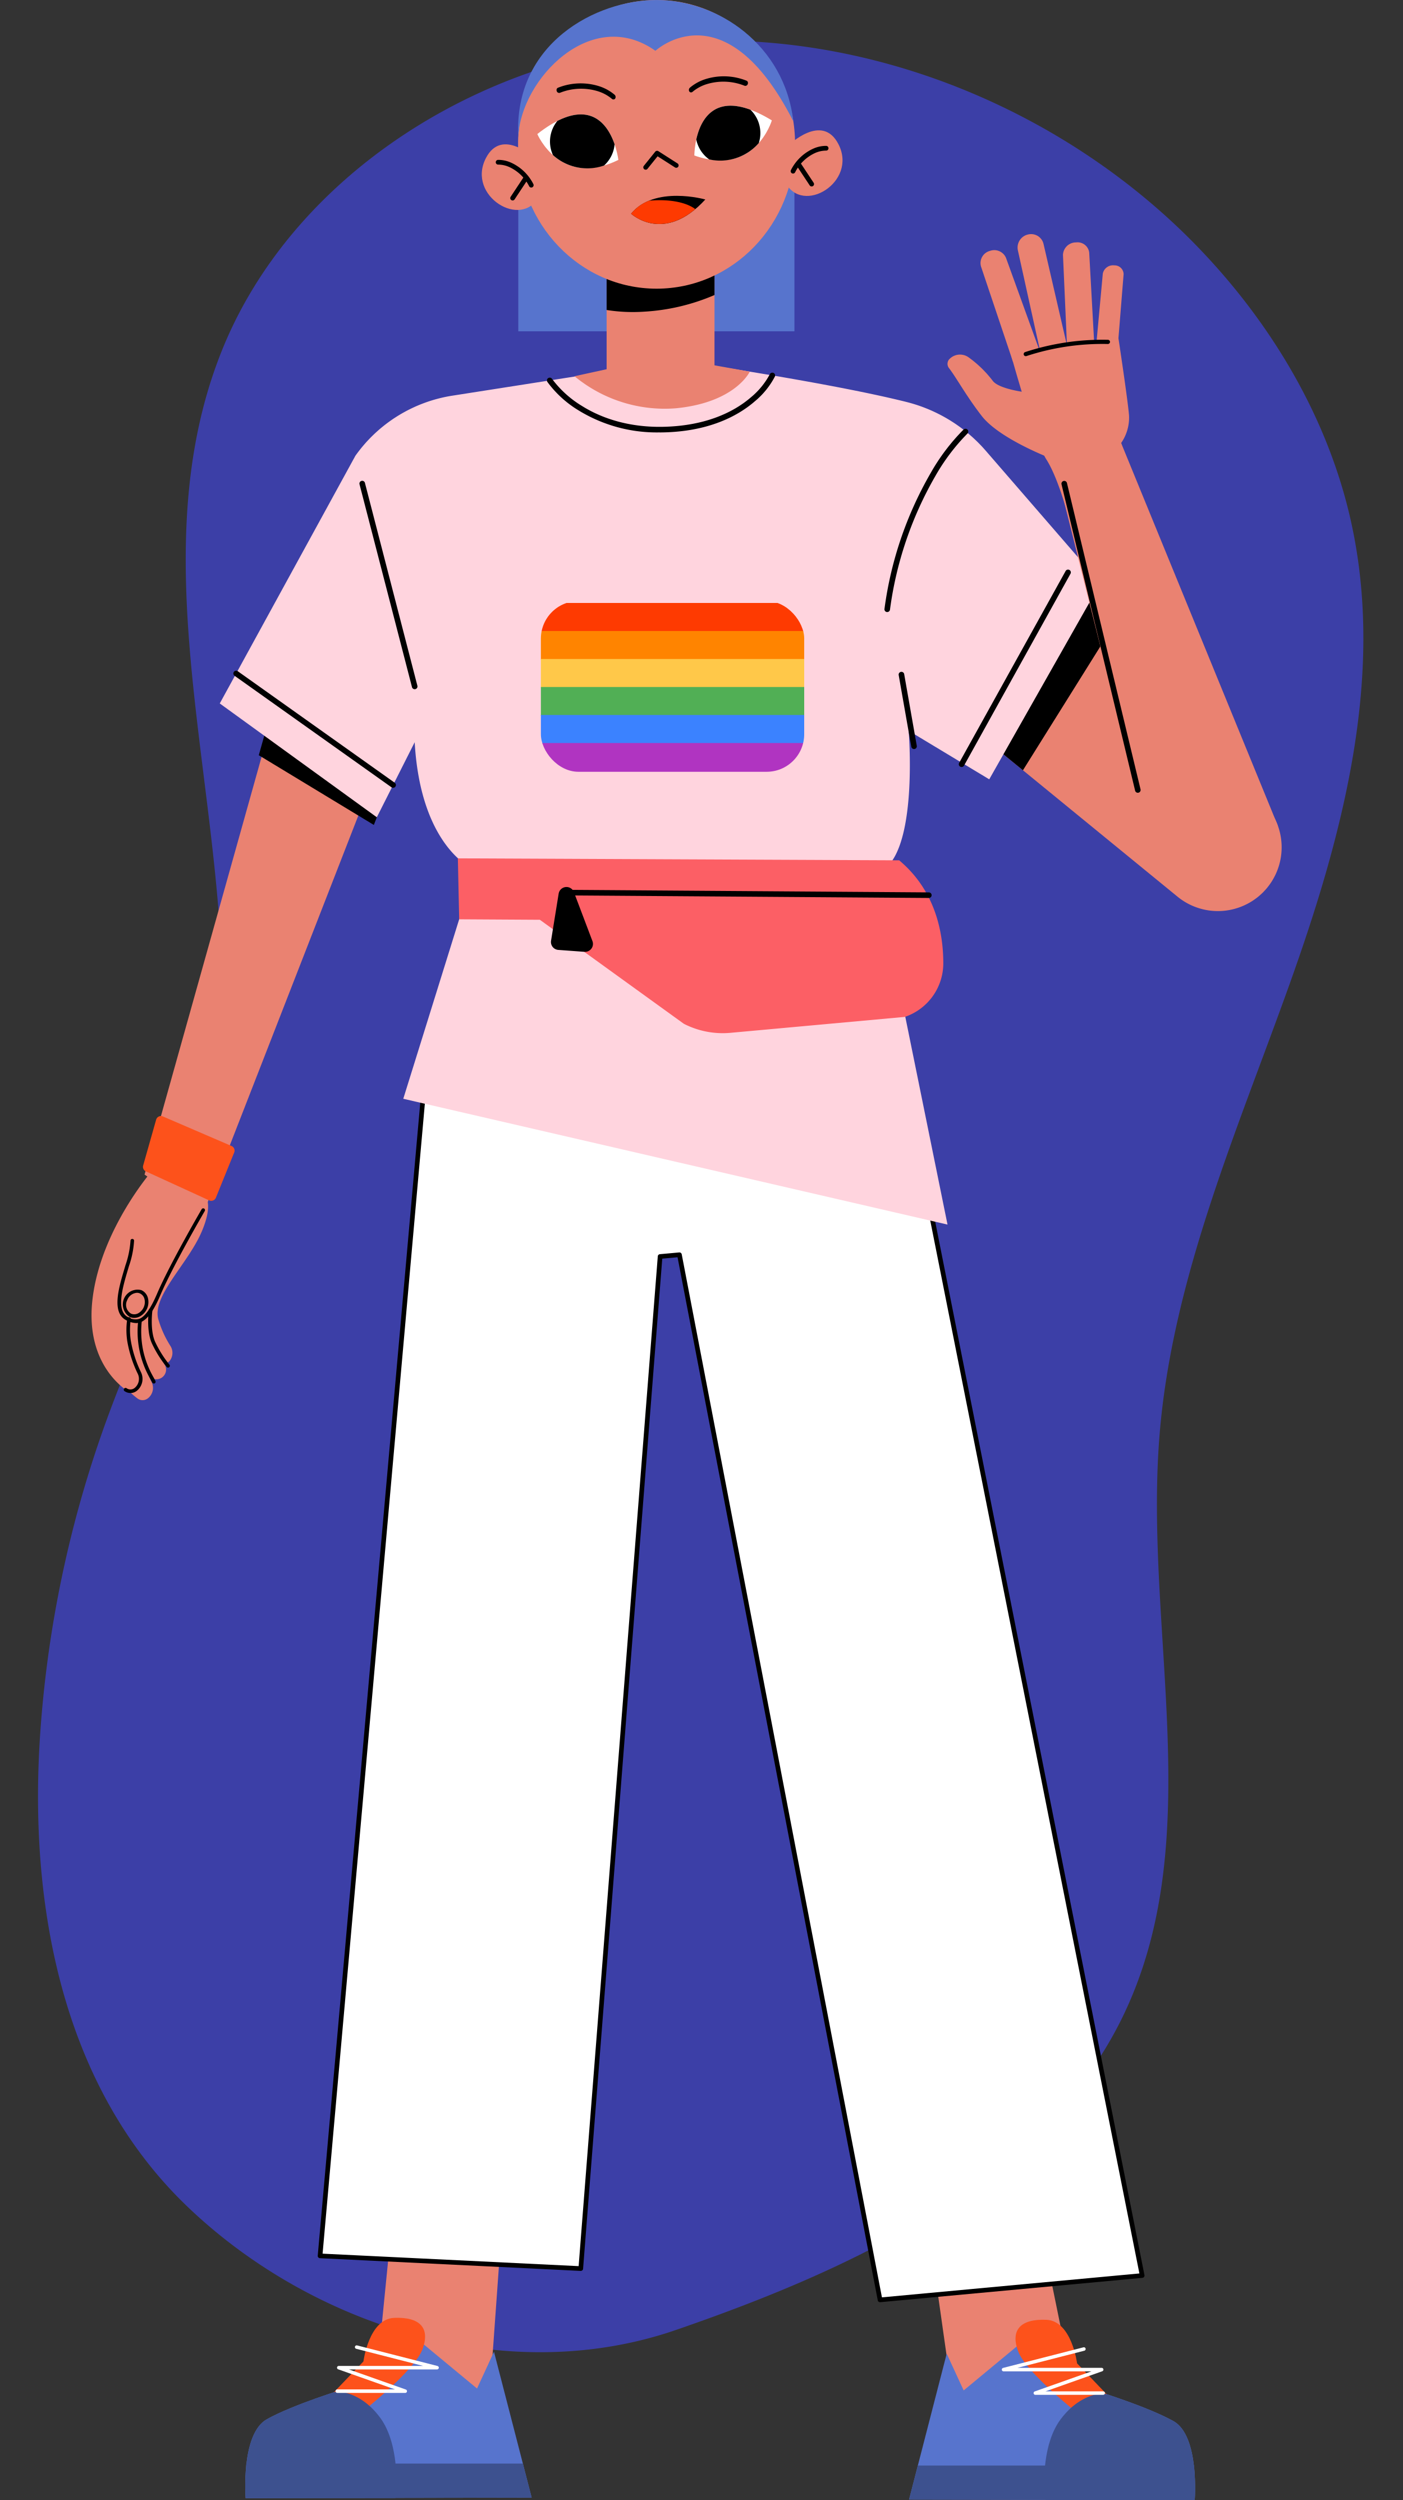 <svg xmlns="http://www.w3.org/2000/svg" xmlns:xlink="http://www.w3.org/1999/xlink" width="293.556" height="522.905" viewBox="0 0 293.556 522.905">
  <rect x="0" y="0" width="293.556" height="522.905" fill="#333333" stroke="none"/>
  <defs>
    <clipPath id="clip-path">
      <rect id="Rectangle_45317" data-name="Rectangle 45317" width="249.006" height="522.905" fill="none"/>
    </clipPath>
    <clipPath id="clip-path-2">
      <rect id="Rectangle_45308" data-name="Rectangle 45308" width="249.005" height="522.906" fill="none"/>
    </clipPath>
    <clipPath id="clip-path-3">
      <rect id="Rectangle_45307" data-name="Rectangle 45307" width="5.401" height="5.994" fill="none"/>
    </clipPath>
    <clipPath id="clip-path-4">
      <rect id="Rectangle_45315" data-name="Rectangle 45315" width="55.095" height="35.714" rx="7.867" fill="none"/>
    </clipPath>
  </defs>
  <g id="_3" data-name="3" transform="translate(-1126.444 -1677.199)">
    <g id="Group_982936" data-name="Group 982936" transform="translate(1120.09 1677.201)">
      <g id="Group_174791" data-name="Group 174791" transform="translate(0 0)">
        <g id="Group_172620" data-name="Group 172620" transform="matrix(0.998, 0.07, -0.07, 0.998, 40.202, 0)">
          <g id="Group_157493" data-name="Group 157493" transform="translate(0)">
            <path id="Path_114544" data-name="Path 114544" d="M141.348,478.38c36.131-15.352,73.6-36.067,88.154-70.71,16.15-38.447-.755-81.5-.349-122.832.323-32.739,11.62-64.357,20.508-96.016s15.417-65.3,6.246-96.885c-6.139-21.146-19.179-40.279-36.014-55.461-29.645-26.734-72.357-41.2-112.94-35.086S29.5,35.364,17.639,72.319C.83,124.677,33.665,180.568,26.686,234.859c-2.73,21.243-11.469,41.333-17.4,61.995A239.442,239.442,0,0,0,0,364.3c.222,34.85,9.627,72.032,37.311,95.24C65.241,482.954,106.8,493.061,141.348,478.38Z" transform="translate(0 0)" fill="#3c3fa7"/>
          </g>
        </g>
      </g>
    </g>
    <g id="Group_175091" data-name="Group 175091" transform="translate(1145.594 1677.199)">
      <g id="Group_175090" data-name="Group 175090" clip-path="url(#clip-path)">
        <rect id="Rectangle_45305" data-name="Rectangle 45305" width="57.776" height="40.689" transform="translate(89.295 28.605)" fill="#5774cd"/>
        <path id="Path_183841" data-name="Path 183841" d="M94,585.808,57.065,717.582l12.154,8.477,49.573-127.171Z" transform="translate(-45.97 -471.914)" fill="#ea8271"/>
        <rect id="Rectangle_45306" data-name="Rectangle 45306" width="22.573" height="39.822" transform="translate(107.775 46.531)" fill="#ea8271"/>
        <path id="Path_183842" data-name="Path 183842" d="M180,774.384l24.072,14.582,2.255-5.784L182.571,765.2Z" transform="translate(-145.001 -616.425)"/>
        <g id="Group_175085" data-name="Group 175085" transform="translate(0 -0.001)">
          <g id="Group_175084" data-name="Group 175084" clip-path="url(#clip-path-2)">
            <path id="Path_183843" data-name="Path 183843" d="M900.4,533.243l53.939,64.993A13.342,13.342,0,0,1,935.7,617.153l-56.305-46.028Z" transform="translate(-708.42 -429.568)" fill="#ea8271"/>
            <path id="Path_183844" data-name="Path 183844" d="M970.574,666.847l6.183,5.054,18.385-29.4-1.729-4.467-3.287-3.961Z" transform="translate(-781.873 -510.798)"/>
            <path id="Path_183845" data-name="Path 183845" d="M334.66,2365.464l-3.146,43.963-22.807-14.387,3.418-34.408Z" transform="translate(-248.687 -1901.672)" fill="#ea8271"/>
            <path id="Path_183846" data-name="Path 183846" d="M899.748,2384.628l5.911,41.7,23.952-9.752-6.778-33.149Z" transform="translate(-724.817 -1920.038)" fill="#ea8271"/>
            <path id="Path_183847" data-name="Path 183847" d="M233.808,387.725s31.029,4.485,47.832,8.681a32.408,32.408,0,0,1,16.641,10.222l23.984,27.678L299,475.339,282.14,465.182s1.882,22.742-4.681,28.61-86.176.457-86.176.457-11.217-4.33-12.5-26.665l-7.922,15.693L138,459.473l28.375-51.8A30.677,30.677,0,0,1,186.66,395.1Z" transform="translate(-111.167 -312.342)" fill="#ffd4de"/>
            <path id="Path_183848" data-name="Path 183848" d="M245.934,1331.66,268.117,1082.3l96.492-14.943,53.338,268.418-54.844,5.091-41.973-218.591-4.048.367-16.6,211.679Z" transform="translate(-198.119 -859.836)" fill="#fff"/>
            <path id="Path_183849" data-name="Path 183849" d="M361.089,1339.335a.486.486,0,0,1-.477-.394l-41.89-218.159-3.2.29-16.567,211.269a.483.483,0,0,1-.508.448l-54.55-2.658a.487.487,0,0,1-.461-.529l22.184-249.362a.486.486,0,0,1,.41-.437l96.492-14.943a.486.486,0,0,1,.551.385l53.338,268.418a.486.486,0,0,1-.432.579l-54.844,5.092-.045,0m-41.972-219.563a.486.486,0,0,1,.477.394l41.89,218.158,53.868-5-53.142-267.432-95.655,14.813-22.105,248.48,53.573,2.61,16.562-211.208a.486.486,0,0,1,.441-.446l4.048-.367.044,0" transform="translate(-196.104 -857.823)"/>
            <path id="Path_183850" data-name="Path 183850" d="M435.1,950.221l14.274,70.211L335.5,994.119l14.131-45.349Z" transform="translate(-270.271 -764.307)" fill="#ffd4de"/>
            <path id="Path_183851" data-name="Path 183851" d="M556.465,386.668s-2.975,6.455-15.476,7.664a29.609,29.609,0,0,1-21.193-6.705l18.923-4.13Z" transform="translate(-418.737 -308.936)" fill="#ea8271"/>
            <path id="Path_183852" data-name="Path 183852" d="M513.686,413.364a31.275,31.275,0,0,1-16.957-4.614,22.571,22.571,0,0,1-6.506-5.936.583.583,0,0,1,.975-.64A21.9,21.9,0,0,0,497.4,407.8c3.895,2.453,10.571,5.172,20.255,4.2,7.689-.775,12.471-3.667,15.128-5.957a16.085,16.085,0,0,0,3.969-4.833.583.583,0,0,1,1.063.48,16.845,16.845,0,0,1-4.217,5.19c-2.789,2.419-7.8,5.472-15.827,6.281a40.743,40.743,0,0,1-4.092.21" transform="translate(-394.836 -322.924)"/>
            <path id="Path_183853" data-name="Path 183853" d="M853.919,499.637a.562.562,0,0,1-.085-.006.583.583,0,0,1-.493-.661,77.042,77.042,0,0,1,9.656-28.4,42.73,42.73,0,0,1,6.9-9.114.583.583,0,0,1,.787.861,42.585,42.585,0,0,0-6.717,8.9,75.908,75.908,0,0,0-9.475,27.916.583.583,0,0,1-.576.5" transform="translate(-687.428 -371.619)"/>
            <path id="Path_183854" data-name="Path 183854" d="M299.882,560.8a.583.583,0,0,1-.564-.437l-10.976-42.426a.583.583,0,1,1,1.129-.292l10.976,42.426a.583.583,0,0,1-.419.711.592.592,0,0,1-.146.019" transform="translate(-232.266 -416.647)"/>
            <path id="Path_183855" data-name="Path 183855" d="M576.907,266.014l-22.573-.813v13.276a35.412,35.412,0,0,0,7.886.346,43.488,43.488,0,0,0,14.687-3.478Z" transform="translate(-446.559 -213.639)"/>
            <path id="Path_183856" data-name="Path 183856" d="M394.25,923.384l.274,12.747,16.883.1,30.121,21.752a17.826,17.826,0,0,0,9.761,1.893l36.477-3.331a11.844,11.844,0,0,0,8.055-11.211c-.007-6.485-1.68-15.229-9.233-21.537Z" transform="translate(-317.599 -743.857)" fill="#fc5f65"/>
            <path id="Path_183857" data-name="Path 183857" d="M581.5,958.926h0l-76.553-.542a.583.583,0,0,1,0-1.167h0l76.553.542a.583.583,0,0,1,0,1.167" transform="translate(-406.306 -771.112)"/>
            <path id="Path_183858" data-name="Path 183858" d="M496.036,955.594l-1.591,9.844a1.66,1.66,0,0,0,1.518,1.92l5.469.4a1.66,1.66,0,0,0,1.673-2.243l-3.878-10.242a1.66,1.66,0,0,0-3.191.323" transform="translate(-398.296 -768.681)"/>
            <path id="Path_183859" data-name="Path 183859" d="M741.348,143.347s7.038-6.919,10.45-.213c4.029,7.917-7.573,14.935-11.149,7.908s.7-7.7.7-7.7" transform="translate(-595.502 -112.948)" fill="#ea8271"/>
            <path id="Path_183860" data-name="Path 183860" d="M459.064,30.182C459.064,13.51,472.038,0,488.043,0s28.979,13.515,28.979,30.187-12.974,30.187-28.979,30.187-28.979-13.515-28.979-30.187" transform="translate(-369.812 0.005)" fill="#ea8271"/>
            <path id="Path_183861" data-name="Path 183861" d="M516.672,25.381C514.832,9.375,500.917,0,488.058,0c-12.667,0-29.9,9.056-28.937,28.537C459.7,16.51,474.44,1.147,487.815,10.62c0,0,14.5-13.5,28.858,14.761" transform="translate(-369.827 0.005)" fill="#5774cd"/>
            <path id="Path_183862" data-name="Path 183862" d="M431.269,158.4s-7.038-6.919-10.45-.213c-4.028,7.917,7.573,14.935,11.149,7.908s-.7-7.7-.7-7.7" transform="translate(-338.327 -125.072)" fill="#ea8271"/>
            <path id="Path_183863" data-name="Path 183863" d="M595.176,166.82a.282.282,0,0,1-.219-.458l2.393-2.97a.282.282,0,0,1,.371-.061l4,2.558a.282.282,0,1,1-.3.475l-3.789-2.422-2.234,2.774a.281.281,0,0,1-.219.1" transform="translate(-479.234 -131.539)"/>
            <path id="Path_183864" data-name="Path 183864" d="M594.295,166.151a.495.495,0,0,1-.385-.8l2.393-2.97a.494.494,0,0,1,.651-.107l4,2.558a.495.495,0,1,1-.533.834l-3.628-2.319-2.115,2.625a.492.492,0,0,1-.385.184m2.393-3.534a.07.07,0,0,0-.054.026l-2.393,2.97a.069.069,0,0,0,.011.1.067.067,0,0,0,.043.015.069.069,0,0,0,.054-.025l2.234-2.774a.213.213,0,0,1,.28-.046l3.789,2.422a.069.069,0,0,0,.1-.021.069.069,0,0,0-.021-.1l-4-2.558a.068.068,0,0,0-.037-.011" transform="translate(-478.353 -130.656)"/>
            <path id="Path_183865" data-name="Path 183865" d="M644.133,86.161a.232.232,0,0,1-.121-.105.421.421,0,0,1,.092-.489,9.129,9.129,0,0,1,3.116-1.731,12.6,12.6,0,0,1,8.52.3.367.367,0,0,1-.244.668,12.145,12.145,0,0,0-8.171-.313,8.689,8.689,0,0,0-2.919,1.6.267.267,0,0,1-.273.072" transform="translate(-518.767 -67.053)"/>
            <path id="Path_183866" data-name="Path 183866" d="M643.33,85.5a.432.432,0,0,1-.15-.027h0a.442.442,0,0,1-.233-.2.637.637,0,0,1,.13-.75,9.379,9.379,0,0,1,3.193-1.777,12.8,12.8,0,0,1,8.662.3.46.46,0,0,1,.277.3.624.624,0,0,1-.013.4.534.534,0,0,1-.654.367,11.938,11.938,0,0,0-8.029-.311,8.554,8.554,0,0,0-2.842,1.553.5.5,0,0,1-.342.143m6.7-2.937a11.179,11.179,0,0,0-3.626.587,8.926,8.926,0,0,0-3.039,1.684.212.212,0,0,0-.053.228l-.064.212.073-.2a.08.08,0,0,0,.055-.028,8.886,8.886,0,0,1,3-1.645,12.357,12.357,0,0,1,8.312.315c.015.005.077-.027.108-.113a.2.2,0,0,0,.008-.126c-.006-.02-.015-.029-.018-.03a13.811,13.811,0,0,0-4.752-.884" transform="translate(-517.888 -66.171)"/>
            <path id="Path_183867" data-name="Path 183867" d="M513.309,93.714a.232.232,0,0,0,.121-.105.421.421,0,0,0-.092-.489,9.12,9.12,0,0,0-3.116-1.731,12.594,12.594,0,0,0-8.52.3.367.367,0,0,0,.244.668,12.145,12.145,0,0,1,8.17-.313,8.69,8.69,0,0,1,2.919,1.6.267.267,0,0,0,.273.072" transform="translate(-404.028 -73.138)"/>
            <path id="Path_183868" data-name="Path 183868" d="M512.35,93.058a.5.5,0,0,1-.342-.143,8.552,8.552,0,0,0-2.842-1.553,11.938,11.938,0,0,0-8.029.311.534.534,0,0,1-.654-.367.624.624,0,0,1-.013-.4.461.461,0,0,1,.277-.3,12.8,12.8,0,0,1,8.662-.3,9.341,9.341,0,0,1,3.193,1.777.636.636,0,0,1,.13.751.442.442,0,0,1-.232.2h0a.438.438,0,0,1-.15.026m.077-.227h0Zm-6.688-2.443a11.117,11.117,0,0,1,3.564.569,8.9,8.9,0,0,1,3,1.645c.027.025.047.029.054.028a.03.03,0,0,0,.009-.011.211.211,0,0,0-.053-.228,8.87,8.87,0,0,0-3.039-1.684,12.383,12.383,0,0,0-8.378.3.053.053,0,0,0-.017.03.2.2,0,0,0,.007.126c.031.086.095.117.108.113a13.8,13.8,0,0,1,4.748-.884" transform="translate(-403.146 -72.255)"/>
            <path id="Path_183869" data-name="Path 183869" d="M753.789,163.38a.282.282,0,0,1-.247-.418,9.491,9.491,0,0,1,4.65-4.421,6.267,6.267,0,0,1,2.544-.522.282.282,0,0,1-.035.562,5.85,5.85,0,0,0-2.324.493,8.954,8.954,0,0,0-4.341,4.159.281.281,0,0,1-.247.146" transform="translate(-607.01 -127.294)"/>
            <path id="Path_183870" data-name="Path 183870" d="M752.908,162.712a.495.495,0,0,1-.433-.734,9.7,9.7,0,0,1,4.756-4.515,6.482,6.482,0,0,1,2.639-.538.5.5,0,0,1,.294.867.486.486,0,0,1-.358.121,5.709,5.709,0,0,0-2.228.477,8.743,8.743,0,0,0-4.236,4.066.5.5,0,0,1-.434.256m6.83-5.363a6.422,6.422,0,0,0-2.346.509,9.282,9.282,0,0,0-4.544,4.327.069.069,0,0,0,.027.094.066.066,0,0,0,.093-.027A9.163,9.163,0,0,1,757.415,158a5.993,5.993,0,0,1,2.418-.509.068.068,0,0,0,.074-.064.069.069,0,0,0-.064-.073s-.038,0-.1,0" transform="translate(-606.128 -126.413)"/>
            <path id="Path_183871" data-name="Path 183871" d="M762.244,179.618a.282.282,0,0,1-.235-.126l-2.8-4.231a.282.282,0,1,1,.47-.311l2.8,4.231a.282.282,0,0,1-.235.437" transform="translate(-611.565 -140.833)"/>
            <path id="Path_183872" data-name="Path 183872" d="M761.361,178.947a.494.494,0,0,1-.413-.222l-2.8-4.231a.495.495,0,1,1,.825-.546l2.8,4.231a.495.495,0,0,1-.412.768m-2.8-4.795a.068.068,0,0,0-.067.055.067.067,0,0,0,.01.052l2.8,4.231a.06.06,0,0,0,.1.019.069.069,0,0,0,.019-.1l-2.8-4.231a.068.068,0,0,0-.044-.03h-.014" transform="translate(-610.683 -139.949)"/>
            <path id="Path_183873" data-name="Path 183873" d="M443.358,178.431a.282.282,0,0,0,.247-.418,9.491,9.491,0,0,0-4.65-4.421,6.265,6.265,0,0,0-2.544-.522.282.282,0,0,0,.035.562,5.851,5.851,0,0,1,2.324.493,8.954,8.954,0,0,1,4.341,4.159.281.281,0,0,0,.247.146" transform="translate(-351.35 -139.418)"/>
            <path id="Path_183874" data-name="Path 183874" d="M442.475,177.763a.5.5,0,0,1-.434-.256,8.742,8.742,0,0,0-4.237-4.065,5.7,5.7,0,0,0-2.231-.477.487.487,0,0,1-.355-.121.495.495,0,0,1,.295-.867,6.483,6.483,0,0,1,2.638.537,9.7,9.7,0,0,1,4.756,4.515.495.495,0,0,1-.433.733m-6.824-5.226a6.266,6.266,0,0,1,2.317.511,9.161,9.161,0,0,1,4.446,4.253.066.066,0,0,0,.093.027.067.067,0,0,0,.033-.041.069.069,0,0,0-.006-.052,9.281,9.281,0,0,0-4.544-4.326,6.125,6.125,0,0,0-2.449-.506.069.069,0,0,0-.065.073.071.071,0,0,0,.024.048.069.069,0,0,0,.048.016c.008,0,.043,0,.1,0" transform="translate(-350.467 -138.537)"/>
            <path id="Path_183875" data-name="Path 183875" d="M452.021,194.668a.281.281,0,0,0,.235-.126l2.8-4.231a.282.282,0,0,0-.47-.311l-2.8,4.231a.281.281,0,0,0,.08.39.278.278,0,0,0,.155.047" transform="translate(-363.912 -152.957)"/>
            <path id="Path_183876" data-name="Path 183876" d="M451.139,194a.495.495,0,0,1-.412-.768l2.8-4.231a.495.495,0,1,1,.825.546l-2.8,4.231a.494.494,0,0,1-.413.222m2.8-4.795h-.014a.068.068,0,0,0-.043.03l-2.8,4.231a.069.069,0,0,0,.019.1.07.07,0,0,0,.1-.02l2.8-4.231a.069.069,0,0,0,.01-.052.068.068,0,0,0-.03-.044.067.067,0,0,0-.038-.011" transform="translate(-363.03 -152.074)"/>
            <path id="Path_183877" data-name="Path 183877" d="M648.754,124.13s-.045-17.256,16.213-7.343c0,0-3.457,11.854-16.213,7.343" transform="translate(-522.622 -91.606)" fill="#fff"/>
            <path id="Path_183878" data-name="Path 183878" d="M662.151,114.556c-7.922-2.923-10.494,2.429-11.33,6.239a6.773,6.773,0,0,0,2.708,4.156,10.7,10.7,0,0,0,10.368-3.417,6.768,6.768,0,0,0-1.746-6.978" transform="translate(-524.287 -91.606)"/>
            <path id="Path_183879" data-name="Path 183879" d="M496.717,132.6s-1.956-17.145-16.955-5.413c0,0,4.808,11.373,16.955,5.413" transform="translate(-386.486 -99.152)" fill="#fff"/>
            <path id="Path_183880" data-name="Path 183880" d="M494.922,124.453c7.53-3.822,10.705,1.195,11.977,4.883a6.773,6.773,0,0,1-2.207,4.442A10.7,10.7,0,0,1,494,131.586a6.77,6.77,0,0,1,.925-7.133" transform="translate(-397.454 -99.153)"/>
            <path id="Path_183881" data-name="Path 183881" d="M1082.2,556.681,1049.4,476.612l-14.152,3.417,21.747,86.769Z" transform="translate(-833.97 -383.947)" fill="#ea8271"/>
            <path id="Path_183882" data-name="Path 183882" d="M1016.521,395.981l-3.493-11.034a9.3,9.3,0,0,0,1.655-5.781c-.257-3.254-2.246-16.342-2.246-16.342l-22.34,4.057s4.94,17.839,7.284,21.487,4.271,10.82,4.271,10.82Z" transform="translate(-797.601 -292.282)" fill="#ea8271"/>
            <path id="Path_183883" data-name="Path 183883" d="M943.367,403.359s-11.186-4.139-15.027-9.1c-3.277-4.23-5.217-7.888-6.859-10.024a1.44,1.44,0,0,1,.209-1.946,3.08,3.08,0,0,1,3.887-.294,23.826,23.826,0,0,1,5.047,4.886c1.336,1.908,7.752,2.554,7.752,2.554Z" transform="translate(-742.093 -307.277)" fill="#ea8271"/>
            <path id="Path_183884" data-name="Path 183884" d="M963.394,292.464l-6.668-19.855a2.625,2.625,0,0,1,1.886-3.278,2.665,2.665,0,0,1,3.346,1.474l7.222,19.949Z" transform="translate(-770.614 -216.859)" fill="#ea8271"/>
            <path id="Path_183885" data-name="Path 183885" d="M1001.44,277l-4.807-21.769a2.8,2.8,0,0,1,2.2-3.3,2.665,2.665,0,0,1,3.171,1.977l5.143,22.271Z" transform="translate(-802.815 -202.902)" fill="#ea8271"/>
            <path id="Path_183886" data-name="Path 183886" d="M1046.318,282.939l-.868-19.59a2.722,2.722,0,0,1,2.736-2.6,2.452,2.452,0,0,1,2.753,2.121l1.108,20.07Z" transform="translate(-842.19 -210.048)" fill="#ea8271"/>
            <path id="Path_183887" data-name="Path 183887" d="M1081.239,302.15l1.379-14.965a2.177,2.177,0,0,1,2.418-1.727,1.876,1.876,0,0,1,1.935,1.863l-1.241,15.352Z" transform="translate(-871.023 -229.953)" fill="#ea8271"/>
            <path id="Path_183888" data-name="Path 183888" d="M1003.615,368.927a.439.439,0,0,1-.154-.851A52.059,52.059,0,0,1,1020.8,365.5a.439.439,0,0,1-.008.878h-.008a51.054,51.054,0,0,0-17.017,2.521.439.439,0,0,1-.154.028" transform="translate(-808.136 -294.43)"/>
            <path id="Path_183889" data-name="Path 183889" d="M596.213,211.44s-10.663-3.024-15.528,2.977c0,0,6.893,6.469,15.528-2.977" transform="translate(-467.787 -169.717)"/>
            <path id="Path_183890" data-name="Path 183890" d="M584.413,215.5a9.237,9.237,0,0,0-3.729,2.715s5.8,5.433,13.425-.956c-.046-.041-2.719-2.384-9.7-1.759" transform="translate(-467.786 -173.52)" fill="#fe3a01"/>
            <path id="Path_183891" data-name="Path 183891" d="M42.458,1255.443s-6.544,12.563-6.063,25.814c.363,10,5.061,13.816,7.346,15.089a1.521,1.521,0,0,0,1.961-.429,2.7,2.7,0,0,0,.08-3.089,21.726,21.726,0,0,1-2.475-5.43c-1.509-4.837,6.126-11.616,9.035-18.417,4.639-10.845-4.207-9.279-4.207-9.279Z" transform="translate(-29.298 -1011.356)" fill="#ea8271"/>
            <path id="Path_183892" data-name="Path 183892" d="M34.814,1273.316s-6.544,12.563-6.063,25.813c.338,9.325,4.448,13.274,6.853,14.8a2.051,2.051,0,0,0,2.741-.524,2.009,2.009,0,0,0,.032-2.344,21.1,21.1,0,0,1-2.715-5.786c-1.509-4.837.434-13.51.434-13.51l4.394-14.187Z" transform="translate(-23.14 -1025.755)" fill="#ea8271"/>
            <path id="Path_183893" data-name="Path 183893" d="M25.56,1270.072s-10.527,11.885-12.295,26.595c-1.383,11.5,4.31,17.078,6.86,18.965a1.806,1.806,0,0,0,2.2-.039,2.766,2.766,0,0,0,.749-3.417,24.761,24.761,0,0,1-2.166-6.721c-1.04-5.763,2.972-14.726,2.972-14.726l8.1-14.3Z" transform="translate(-10.514 -1023.141)" fill="#ea8271"/>
            <path id="Path_183894" data-name="Path 183894" d="M12.92,1257.929S1.982,1270.3.214,1285.01c-1.387,11.539,4.347,17.115,6.885,18.984a1.768,1.768,0,0,0,2.146-.039h0a2.807,2.807,0,0,0,.758-3.464,24.792,24.792,0,0,1-2.152-6.693c-1.04-5.763,2.972-14.726,2.972-14.726l8.1-14.3Z" transform="translate(0 -1013.359)" fill="#ea8271"/>
            <path id="Path_183895" data-name="Path 183895" d="M48.179,1277.407s-6.627,11.356-9.328,17.671-4.6,6.01-6.551,5.055c-3.1-1.515-.691-7.626.927-11.408s.112-4.924.112-4.924l11.339-12.28Z" transform="translate(-24.812 -1024.31)" fill="#ea8271"/>
            <path id="Path_183896" data-name="Path 183896" d="M31.775,1323.867a4.536,4.536,0,0,1-1.966-.561c-3.18-1.553-1.669-6.652-.454-10.749.081-.273.161-.541.237-.8a19.727,19.727,0,0,0,1.047-5.1.374.374,0,0,1,.748-.035,19.492,19.492,0,0,1-1.077,5.346c-.076.261-.156.531-.237.805-1.074,3.624-2.546,8.588.065,9.863a2.859,2.859,0,0,0,2.322.361c1.188-.442,2.405-2.152,3.721-5.227,2.679-6.264,9.282-17.6,9.348-17.712a.374.374,0,1,1,.647.377c-.066.113-6.646,11.408-9.307,17.63-1.42,3.32-2.738,5.11-4.148,5.635a2.681,2.681,0,0,1-.945.171" transform="translate(-22.484 -1047.145)"/>
            <path id="Path_183897" data-name="Path 183897" d="M36,1432.863a2.139,2.139,0,0,1-1.269-.416.375.375,0,0,1,.444-.6,1.4,1.4,0,0,0,1.692-.03,2.446,2.446,0,0,0,.656-3,25.243,25.243,0,0,1-2.185-6.794,15.421,15.421,0,0,1,0-4.682.374.374,0,0,1,.742.1,14.688,14.688,0,0,0-.006,4.45,24.509,24.509,0,0,0,2.118,6.592,3.2,3.2,0,0,1-.861,3.925,2.141,2.141,0,0,1-1.332.462" transform="translate(-27.859 -1141.511)"/>
            <path id="Path_183898" data-name="Path 183898" d="M52.909,1432.161a.374.374,0,0,1-.335-.206c-.115-.23-.248-.48-.391-.749a19.668,19.668,0,0,1-2.525-12.3.374.374,0,1,1,.738.128,19.864,19.864,0,0,0,.234,6,19.369,19.369,0,0,0,2.214,5.82c.146.275.281.529.4.764a.374.374,0,0,1-.334.543" transform="translate(-39.873 -1142.787)"/>
            <path id="Path_183899" data-name="Path 183899" d="M65.1,1419.953a.373.373,0,0,1-.287-.134,23.593,23.593,0,0,1-3.127-5.016c-1.166-2.677-.624-6.733-.6-6.9a.374.374,0,1,1,.742.1c-.005.04-.537,4.021.545,6.5a23.23,23.23,0,0,0,3.015,4.834.375.375,0,0,1-.287.615" transform="translate(-49.09 -1133.911)"/>
            <g id="Group_175083" data-name="Group 175083" transform="translate(6.516 269.647)" style="mix-blend-mode: overlay;isolation: isolate">
              <g id="Group_175082" data-name="Group 175082">
                <g id="Group_175081" data-name="Group 175081" clip-path="url(#clip-path-3)">
                  <path id="Path_183900" data-name="Path 183900" d="M35.924,1392.906a2.311,2.311,0,0,1-.912-.187,3.092,3.092,0,0,1,2.4-5.622,2.445,2.445,0,0,1,1.368,1.585,3.429,3.429,0,0,1-1.682,3.932,2.61,2.61,0,0,1-1.179.292m.581-5.245a2.329,2.329,0,0,0-2.019,1.509,2.13,2.13,0,0,0,.821,2.862,1.708,1.708,0,0,0,1.459-.086,2.681,2.681,0,0,0,1.3-3.046,1.706,1.706,0,0,0-.946-1.114,1.559,1.559,0,0,0-.617-.125" transform="translate(-33.515 -1386.913)"/>
                </g>
              </g>
            </g>
          </g>
        </g>
        <g id="Group_175087" data-name="Group 175087" transform="translate(94.023 125.708)">
          <g id="Group_175086" data-name="Group 175086" clip-path="url(#clip-path-4)">
            <rect id="Rectangle_45309" data-name="Rectangle 45309" width="64.782" height="6.019" transform="translate(-4.843 0.406)" fill="#fe3a01"/>
            <rect id="Rectangle_45310" data-name="Rectangle 45310" width="64.782" height="6.019" transform="translate(-4.843 6.264)" fill="#ff8400"/>
            <rect id="Rectangle_45311" data-name="Rectangle 45311" width="64.782" height="6.019" transform="translate(-4.843 12.122)" fill="#ffc849"/>
            <rect id="Rectangle_45312" data-name="Rectangle 45312" width="64.782" height="6.019" transform="translate(-4.843 17.98)" fill="#51af55"/>
            <rect id="Rectangle_45313" data-name="Rectangle 45313" width="64.782" height="6.019" transform="translate(-4.843 23.837)" fill="#3b82ff"/>
            <rect id="Rectangle_45314" data-name="Rectangle 45314" width="64.782" height="6.019" transform="translate(-4.843 29.695)" fill="#b034c1"/>
          </g>
        </g>
        <g id="Group_175089" data-name="Group 175089" transform="translate(0 -0.001)">
          <g id="Group_175088" data-name="Group 175088" clip-path="url(#clip-path-2)">
            <path id="Path_183901" data-name="Path 183901" d="M933.935,654.054a.584.584,0,0,1-.509-.867L955.7,613.061a.583.583,0,0,1,1.02.566l-22.272,40.127a.583.583,0,0,1-.511.3" transform="translate(-751.888 -493.626)"/>
            <path id="Path_183902" data-name="Path 183902" d="M186.073,746.013a.581.581,0,0,1-.337-.108L152.9,722.58a.583.583,0,1,1,.676-.951l32.836,23.325a.583.583,0,0,1-.338,1.059" transform="translate(-122.975 -581.241)"/>
            <path id="Path_183903" data-name="Path 183903" d="M1059.783,582.555a.584.584,0,0,1-.536-.446l-15.395-64.062a.583.583,0,0,1,1.134-.273l15.395,64.062a.583.583,0,0,1-.6.719" transform="translate(-840.892 -416.746)"/>
            <path id="Path_183904" data-name="Path 183904" d="M871.836,738.861a.584.584,0,0,1-.574-.482l-2.635-14.986a.583.583,0,0,1,1.149-.2l2.635,14.987a.584.584,0,0,1-.474.676.573.573,0,0,1-.1.009" transform="translate(-699.74 -582.197)"/>
            <path id="Path_183905" data-name="Path 183905" d="M58.121,1201.364l-2.717,9.583a1.042,1.042,0,0,0,.569,1.232l13.247,6.066a1.042,1.042,0,0,0,1.4-.557l3.833-9.466a1.042,1.042,0,0,0-.554-1.349l-14.363-6.183a1.042,1.042,0,0,0-1.415.673" transform="translate(-44.6 -967.18)" fill="#fd521b"/>
            <path id="Path_183906" data-name="Path 183906" d="M217.466,2519.445l7.886,30.516-59.851.114s-1.061-13.457,4.469-16.527,16.167-6.319,16.167-6.319l7.526-10.22,7.9-.093,12.357,10.221Z" transform="translate(-133.258 -2027.571)" fill="#5774cd"/>
            <path id="Path_183907" data-name="Path 183907" d="M264.765,2502.542s1.119-8.9,6.438-9.116,7.584,2.047,5.926,6.552-12.695,13.153-12.695,13.153l-6.392-3.581Z" transform="translate(-207.873 -2008.637)" fill="#fd521b"/>
            <path id="Path_183908" data-name="Path 183908" d="M225.352,2594.606l-1.84-7.12H196.862c-.353-3.389-1.278-7.009-3.261-9.665-3-4.015-6.42-5.221-8.922-5.484-3.1,1-10.432,3.482-14.708,5.856-2.735,1.519-3.857,5.579-4.294,9.293h-.039c-.045.479-.079.986-.1,1.5a41.858,41.858,0,0,0-.032,5.733h31.336c0-.019,0-.041.007-.06Z" transform="translate(-133.258 -2072.218)" fill="#3d518f"/>
            <path id="Path_183909" data-name="Path 183909" d="M277.173,2532.98H262.959a.366.366,0,1,1,0-.733h12.079l-11.887-4.2a.366.366,0,0,1,.122-.711h17.652l-14.019-3.586a.367.367,0,0,1,.181-.71l16.838,4.308a.366.366,0,0,1-.091.721H265.408l11.887,4.2a.366.366,0,0,1-.122.712" transform="translate(-211.538 -2032.494)" fill="#fff"/>
            <path id="Path_183910" data-name="Path 183910" d="M887.709,2521.515l-7.875,30.516,59.77.115s1.06-13.457-4.463-16.528S919,2529.3,919,2529.3l-7.516-10.22-7.887-.093-12.341,10.22Z" transform="translate(-708.775 -2029.24)" fill="#5774cd"/>
            <path id="Path_183911" data-name="Path 183911" d="M1007.278,2504.613s-1.118-8.9-6.429-9.116-7.573,2.047-5.918,6.553,12.678,13.153,12.678,13.153l6.383-3.582Z" transform="translate(-801.065 -2010.305)" fill="#fd521b"/>
            <path id="Path_183912" data-name="Path 183912" d="M939.6,2659.565l-59.77-.115,1.837-7.119h57.8a69.307,69.307,0,0,1,.136,7.235" transform="translate(-708.775 -2136.658)" fill="#3d518f"/>
            <path id="Path_183913" data-name="Path 183913" d="M1028.678,2579.892c3-4.015,6.412-5.22,8.91-5.484,3.1,1,10.418,3.482,14.688,5.856,5.523,3.071,4.463,16.528,4.463,16.528h-31.293c-.482-4-.382-12.056,3.232-16.9" transform="translate(-825.91 -2073.886)" fill="#3d518f"/>
            <path id="Path_183914" data-name="Path 183914" d="M1000.859,2535.052h-14.2a.367.367,0,0,1-.122-.712l11.871-4.2h-18.4a.366.366,0,0,1-.091-.72l16.815-4.308a.366.366,0,0,1,.181.71l-14,3.586h17.628a.366.366,0,0,1,.122.711l-11.87,4.2h12.062a.366.366,0,0,1,0,.732" transform="translate(-789.182 -2034.164)" fill="#fff"/>
          </g>
        </g>
      </g>
    </g>
  </g>
</svg>
